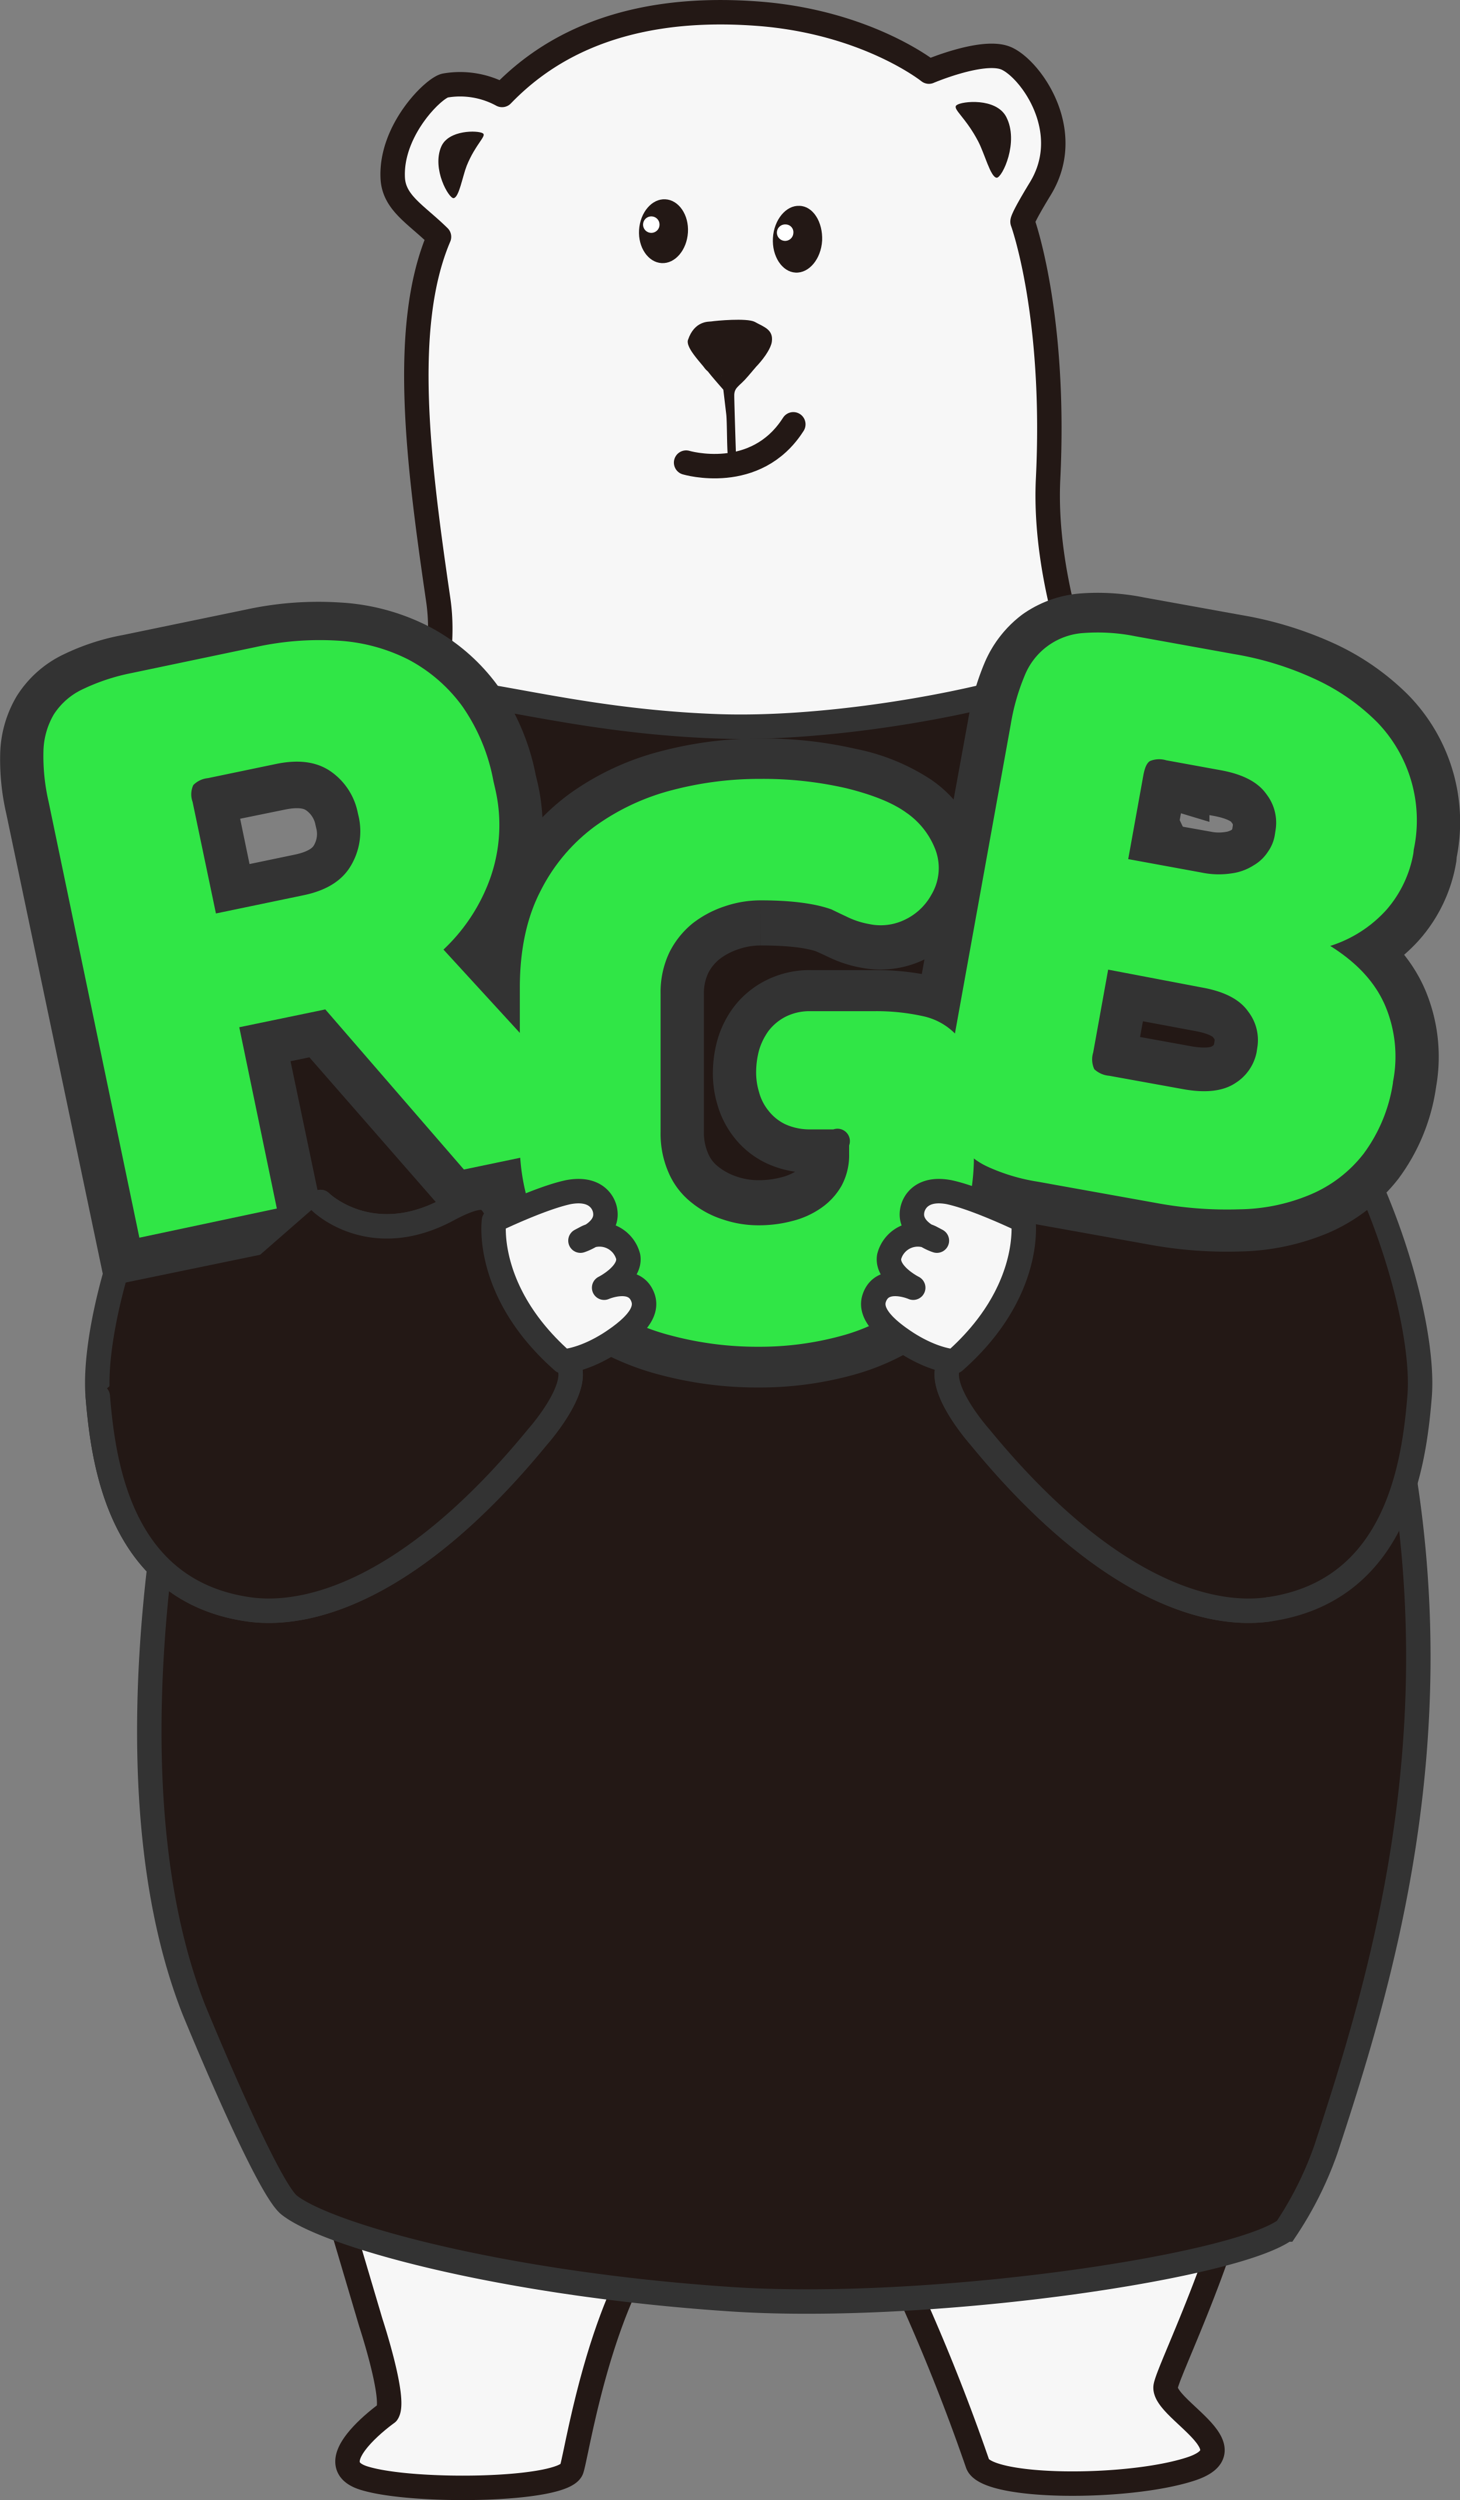 <svg xmlns="http://www.w3.org/2000/svg" width="238.98" height="409.168" viewBox="0 0 238.98 409.168"><rect x="0" y="0" width="238.98" height="409.168" fill="#808080" stroke="none"/><defs><style>.a,.j{fill:#f7f7f7;}.a,.k{stroke:#231815;}.a,.f,.j,.k{stroke-linecap:round;stroke-linejoin:round;}.a,.e,.f,.g,.i,.j,.k{stroke-miterlimit:10;}.a,.e,.f,.i,.j,.k{stroke-width:4px;}.b,.d,.e,.f{fill:#231815;}.b,.c{fill-rule:evenodd;}.c{fill:#fff;}.e,.f,.g,.i,.j{stroke:#333;}.g{fill:#333;stroke-width:14.173px;}.h{fill:#30e646;}.i{fill:#00e676;}.k{fill:none;}</style></defs><g transform="translate(7.086 2.003)"><path class="a" d="M76.7,566.9l12.117,40.888S93,620.5,91.5,622.592c0,0-11.7,8.3-3.7,10.685,8,2.447,32.711,2.089,33.9-1.492,1.194-3.641,7.163-45.6,26.682-46.559,0,0,18.325-4.238,26.324,12.714a324.535,324.535,0,0,1,13.43,32.949c1.433,4.119,24.414,4.238,34.8.9s-4.775-9.968-4-13.609,13.132-27.816,15.161-49.543" transform="translate(-35.209 -229.699)"/><path class="a" d="M205.011,134.292c-9.367-15.64-17.6-37.667-16.706-55.934,1.313-26.982-4.176-42.025-4.176-42.025s-.3-.179,2.864-5.372c5.966-9.67-1.909-20.117-5.787-21.49s-12.41,2.268-12.41,2.268-10.2-8.178-28.161-9.491C116.35.457,104.536,9.77,98.928,15.56a14.351,14.351,0,0,0-9.248-1.552c-1.79.239-9.009,7.223-8.651,15.1.179,4.119,3.819,5.969,7.577,9.67-6.265,14.685-3.4,37.01-.119,59.456,3.52,24-22.434,60.59-22.434,60.59-19.033,16.237-18.2,90.317-16.646,138.849a98.538,98.538,0,0,1,6.921,22.5c.06,1.313.119,2.627.119,3.94a10.393,10.393,0,0,1,1.313-.3,72.191,72.191,0,0,1,37.35-4.656,94.817,94.817,0,0,1,46.6,17.61c5.907,5.552,11.814,11.1,17.78,16.714,1.313,1.612,2.566,3.224,3.759,4.895a71.972,71.972,0,0,1,5.787-10.745,71.3,71.3,0,0,1,22.553-28.653,70.471,70.471,0,0,1,28.221-15.58c4.415-14.864,3.222-20.893,3.222-20.893C235.738,222.878,214.378,149.932,205.011,134.292Z" transform="translate(-23.833 -2.023)"/><g transform="translate(97.508 30.603)"><path class="b" d="M174.789,53.3c-2.209-.119-4.119,2.149-4.3,5.014s1.492,5.312,3.7,5.432,4.119-2.149,4.3-5.014S177,53.416,174.789,53.3Z" transform="translate(-170.478 -53.292)"/><path class="c" d="M173.03,58a1.346,1.346,0,1,0,1.254,1.433A1.337,1.337,0,0,0,173.03,58Z" transform="translate(-170.927 -55.187)"/><path class="b" d="M211.549,55.1c-2.209-.119-4.178,2.268-4.357,5.253s1.492,5.551,3.7,5.671,4.178-2.209,4.357-5.253C215.369,57.724,213.757,55.157,211.549,55.1Z" transform="translate(-185.271 -54.018)"/><path class="c" d="M209.73,60.2a1.346,1.346,0,1,0,1.254,1.433A1.273,1.273,0,0,0,209.73,60.2Z" transform="translate(-185.721 -56.074)"/></g><path class="d" d="M187.693,86.611c-.358.06-2.746-.179-3.82,3.044-.358,1.134,1.791,3.4,2.507,4.3.716.955.9,1.134,2.925,1.552s2.567-.06,3.462.119,4.537-3.641,4.835-5.671-1.313-2.447-2.805-3.283C193.483,86.014,188.41,86.492,187.693,86.611Z" transform="translate(-78.354 -36.007)"/><path class="d" d="M191.405,99.63l-1.194-1.313s-1.313.537-.716,1.313,2.388,2.805,2.388,2.805.3,2.507.478,4,.06,7.342.418,7.4a3.7,3.7,0,0,0,1.194-.239s-.3-9.013-.3-10.207.657-1.433,1.731-2.567c.776-.836,1.791-2.089,1.791-2.089a7.386,7.386,0,0,0-1.254-.836,36.815,36.815,0,0,0-4.357,2.268" transform="translate(-80.573 -40.669)"/><path class="d" d="M257.493,27.147c.836-.657,6.447-1.254,8.118,1.91,2.149,4.119-.657,9.968-1.552,9.968-1.015-.06-1.97-3.94-3.044-5.969C258.925,29.057,256.717,27.744,257.493,27.147Z" transform="translate(-107.996 -11.94)"/><path class="d" d="M122.694,35.021c-.776-.478-5.611-.6-6.8,2.209-1.552,3.641,1.254,8.476,2.029,8.416.9-.119,1.433-3.462,2.149-5.312C121.56,36.693,123.41,35.439,122.694,35.021Z" transform="translate(-50.764 -15.218)"/><path class="e" d="M42.616,348.788s-15.1,59.691.776,100.221c0,0,11.874,29.069,15.633,32.054,6.265,4.954,34.786,12.893,72.258,15.4,32.1,2.149,82.4-5.133,90.874-11.4a58.1,58.1,0,0,0,6.563-13.132c8.771-26.682,21.182-66.973,11.755-116.158L204.436,300.2,59.443,346.341Z" transform="translate(-18.776 -122.195)"/><path class="f" d="M205.926,270.25s-8.175,8.058-20.824,1.254c-5.788-3.1-6.5-1.791-7.22-1.015a8.89,8.89,0,0,0-1.611,4.238,54.971,54.971,0,0,1-2.566,10.506c-1.73,4.477-5.549,8.058-7.876,10.983-3.341,3.581,4.594,12.475,4.594,12.475,20.049,24.473,36.935,29.666,47.2,28.234,21.182-2.985,23.867-24,24.762-34.859s-5.489-34.442-17.3-50.976c-13.366-18.683-26.194-47.753-26.194-47.753.179-6.506,1.372-12.834-3.1-17.012-4.535-4.178-19.571-.119-19.571-.119-12.053,3.4-32.4,6.745-48.51,6.208-30.968-1.074-48.033-10.207-56.327-3.641-4.833,3.82-2.088,16.117-2.088,16.117s-10.8,20.176-20.108,38.8S24.535,295.38,36.17,326.718" transform="translate(-17.104 -75.543)"/><path class="f" d="M58.415,283.013s8.178,8.058,20.832,1.254c5.79-3.1,6.506-1.791,7.223-1.015a8.888,8.888,0,0,1,1.612,4.238A54.948,54.948,0,0,0,90.648,298c1.731,4.477,5.551,8.058,7.879,10.983,3.343,3.581-4.6,12.475-4.6,12.475-20.056,24.473-36.949,29.666-47.216,28.234-21.19-2.985-23.876-24-24.772-34.859s5.492-34.442,17.31-50.976c13.371-18.683,26.2-47.753,26.2-47.753" transform="translate(-13.024 -88.306)"/><path class="f" d="M295.858,327.72s-8.178,8.058-20.832,1.254c-5.79-3.1-6.506-1.791-7.223-1.015a8.889,8.889,0,0,0-1.612,4.238,54.945,54.945,0,0,1-2.567,10.506c-1.731,4.477-5.551,8.058-7.879,10.983-3.343,3.581,4.6,12.475,4.6,12.475,20.056,24.473,36.949,29.666,47.216,28.234" transform="translate(-107.05 -133.01)"/><g transform="translate(0 101.485)"><g transform="translate(0 0.597)"><g transform="translate(0 1.484)"><path class="g" d="M81.04,199.562a25.476,25.476,0,0,1-.836,14.445,29.774,29.774,0,0,1-7.64,11.52l28.234,30.5-24.891,5.133L53.224,235.2l-14.087,2.925,6.148,29.368-22.563,4.656-14.8-70.555a32.249,32.249,0,0,1-.836-8.118,12.254,12.254,0,0,1,1.671-5.909,11.3,11.3,0,0,1,4.656-4.119,31.108,31.108,0,0,1,8.058-2.626L41.7,176.64a48.661,48.661,0,0,1,13.55-1.015,29.192,29.192,0,0,1,11.58,3.1,25.514,25.514,0,0,1,8.775,7.461,30.766,30.766,0,0,1,5.133,12.117ZM35.316,219.737l14.326-2.985c3.761-.776,6.327-2.388,7.76-4.775a10.738,10.738,0,0,0,1.313-7.76l-.179-.776a10.836,10.836,0,0,0-4.3-6.626c-2.328-1.671-5.312-2.089-9.073-1.313l-11.1,2.268a3.848,3.848,0,0,0-2.388,1.134,3.445,3.445,0,0,0-.119,2.686Z" transform="translate(-7.057 -175.516)"/></g><g transform="translate(78 23.859)"><path class="g" d="M212.115,273.407a34.348,34.348,0,0,1-2.805,14.5,26.061,26.061,0,0,1-7.64,9.789,32.407,32.407,0,0,1-11.222,5.551,50.632,50.632,0,0,1-13.61,1.791,54.842,54.842,0,0,1-14.326-1.85,36.517,36.517,0,0,1-12.475-5.909,30.459,30.459,0,0,1-8.834-10.506,33,33,0,0,1-3.4-15.579V246.9c0-6.148,1.134-11.4,3.4-15.7A29.978,29.978,0,0,1,150.1,220.7a37.541,37.541,0,0,1,12.595-5.85A56.2,56.2,0,0,1,177.2,213a60.757,60.757,0,0,1,14.147,1.552,27.649,27.649,0,0,1,9.67,3.88,12.576,12.576,0,0,1,4.835,6.088,8.234,8.234,0,0,1-.657,7.163,9.9,9.9,0,0,1-4.477,4.119,9.469,9.469,0,0,1-5.73.657,13.4,13.4,0,0,1-3.4-1.074c-1.015-.478-1.91-.9-2.746-1.254-2.626-.955-6.506-1.433-11.58-1.433a18.189,18.189,0,0,0-5.85.955,17.439,17.439,0,0,0-5.312,2.805,14.157,14.157,0,0,0-3.82,4.716,14.888,14.888,0,0,0-1.433,6.685v22.265a15.623,15.623,0,0,0,1.373,6.745,12.324,12.324,0,0,0,3.641,4.656,16.828,16.828,0,0,0,5.193,2.805,18.026,18.026,0,0,0,5.909.955,21.334,21.334,0,0,0,5.492-.716,15.5,15.5,0,0,0,4.716-2.089,10.508,10.508,0,0,0,3.283-3.581,10.139,10.139,0,0,0,1.254-5.193v-1.313a3.091,3.091,0,0,0-.478-2.089,3.4,3.4,0,0,0-2.089-.418h-3.7a9.641,9.641,0,0,1-4.178-.836,7.607,7.607,0,0,1-2.746-2.149,8.4,8.4,0,0,1-1.552-2.985,10.785,10.785,0,0,1-.478-3.343,13.368,13.368,0,0,1,.478-3.4,9.477,9.477,0,0,1,1.552-3.1,8.115,8.115,0,0,1,2.805-2.268,8.746,8.746,0,0,1,4.119-.9h10.207a35.365,35.365,0,0,1,8.237.836,9.695,9.695,0,0,1,7.7,7.939,36.188,36.188,0,0,1,.716,7.879v5.85Z" transform="translate(-137.8 -213)"/></g><g transform="translate(147.861)"><path class="g" d="M331.305,209.005a18.424,18.424,0,0,1-4.357,9.073,20.68,20.68,0,0,1-9.252,5.909c4.477,2.746,7.461,6.029,9.073,9.849a21.046,21.046,0,0,1,1.194,12.177v.119a25.727,25.727,0,0,1-4.775,11.461,22.021,22.021,0,0,1-8.655,6.626,32.051,32.051,0,0,1-11.64,2.447,63.37,63.37,0,0,1-13.908-1.074L269.7,262.13a31.313,31.313,0,0,1-8.118-2.447,11.729,11.729,0,0,1-4.775-3.94,12.133,12.133,0,0,1-1.85-5.909,31.858,31.858,0,0,1,.657-8.178l9.789-53.662a34.8,34.8,0,0,1,2.268-7.879,12.212,12.212,0,0,1,3.82-4.895,11.825,11.825,0,0,1,5.85-2.089,31.106,31.106,0,0,1,8.476.537L302,176.593a53.889,53.889,0,0,1,13.55,4.178,34.831,34.831,0,0,1,9.849,6.864,22.628,22.628,0,0,1,5.969,20.593Zm-49.961,18.8L278.9,241.178a3.663,3.663,0,0,0,.179,2.686,4.064,4.064,0,0,0,2.447,1.074l12.177,2.209c3.7.657,6.506.3,8.476-1.015a7.615,7.615,0,0,0,3.462-4.954l.119-.776a7.483,7.483,0,0,0-1.492-5.85c-1.373-1.97-3.88-3.223-7.581-3.88Zm9.491-33.9a3.961,3.961,0,0,0-2.626.119c-.537.3-.9,1.134-1.134,2.447l-2.447,13.371,12.058,2.149a13.675,13.675,0,0,0,4.895.119,9.732,9.732,0,0,0,3.581-1.254,6.391,6.391,0,0,0,2.328-2.209,6.649,6.649,0,0,0,1.134-2.686l.119-.776a7.483,7.483,0,0,0-1.492-5.85c-1.373-1.97-3.88-3.223-7.581-3.88Z" transform="translate(-254.903 -173.029)"/></g></g><g transform="translate(0 1.254)"><path class="h" d="M81.04,198.525A26.138,26.138,0,0,1,80.2,213.15a29.758,29.758,0,0,1-7.64,11.64l28.234,30.8-24.891,5.193-22.683-26.2L39.137,237.5l6.148,29.666-22.5,4.775L7.918,200.555a33.134,33.134,0,0,1-.836-8.237,12.492,12.492,0,0,1,1.671-5.969,11.3,11.3,0,0,1,4.656-4.119,33.393,33.393,0,0,1,8.058-2.686L41.7,175.306a48.8,48.8,0,0,1,13.55-1.074,29.192,29.192,0,0,1,11.58,3.1,25.882,25.882,0,0,1,8.775,7.581,31.233,31.233,0,0,1,5.133,12.3ZM35.316,218.88,49.642,215.9c3.761-.776,6.327-2.388,7.76-4.835a11,11,0,0,0,1.313-7.879l-.179-.776a10.806,10.806,0,0,0-4.3-6.685c-2.328-1.671-5.312-2.089-9.073-1.313L34,196.735a3.848,3.848,0,0,0-2.388,1.134,3.6,3.6,0,0,0-.119,2.746Z" transform="translate(-7.057 -174.13)"/></g><g transform="translate(78 23.979)"><path class="h" d="M212.115,273.2a34.922,34.922,0,0,1-2.805,14.624,26.477,26.477,0,0,1-7.64,9.909,31.506,31.506,0,0,1-11.222,5.611,50.631,50.631,0,0,1-13.61,1.791,54.841,54.841,0,0,1-14.326-1.85,35.556,35.556,0,0,1-12.475-5.969,30.89,30.89,0,0,1-8.834-10.625,33.757,33.757,0,0,1-3.4-15.758V246.4c0-6.208,1.134-11.52,3.4-15.878A29.663,29.663,0,0,1,150.1,219.96a37.65,37.65,0,0,1,12.595-5.909,56.2,56.2,0,0,1,14.5-1.85,60.758,60.758,0,0,1,14.147,1.552q6.447,1.612,9.67,3.94a12.992,12.992,0,0,1,4.835,6.148,8.511,8.511,0,0,1-.657,7.282,9.724,9.724,0,0,1-4.477,4.178,9.044,9.044,0,0,1-5.73.657,13.4,13.4,0,0,1-3.4-1.074c-1.015-.478-1.91-.9-2.746-1.313-2.626-.955-6.506-1.492-11.58-1.492a18.189,18.189,0,0,0-5.85.955,17.439,17.439,0,0,0-5.312,2.805,14.386,14.386,0,0,0-3.82,4.775,15.15,15.15,0,0,0-1.433,6.745v22.623a15.9,15.9,0,0,0,1.373,6.8,12.531,12.531,0,0,0,3.641,4.716,15.666,15.666,0,0,0,5.193,2.805,18.025,18.025,0,0,0,5.909.955,21.332,21.332,0,0,0,5.492-.716,14.253,14.253,0,0,0,4.716-2.149,11.083,11.083,0,0,0,3.283-3.581,10.524,10.524,0,0,0,1.254-5.253v-1.373a2.033,2.033,0,0,0-2.567-2.626h-3.7a9.641,9.641,0,0,1-4.178-.836,7.75,7.75,0,0,1-2.746-2.209,8.187,8.187,0,0,1-1.552-3.044,11.159,11.159,0,0,1-.478-3.4,14.209,14.209,0,0,1,.478-3.462,10.412,10.412,0,0,1,1.552-3.164,8.266,8.266,0,0,1,2.805-2.328,8.746,8.746,0,0,1,4.119-.9h10.207a35.364,35.364,0,0,1,8.237.836,10.454,10.454,0,0,1,5.133,2.805,10.665,10.665,0,0,1,2.567,5.193,37.167,37.167,0,0,1,.716,7.939V273.2Z" transform="translate(-137.8 -212.2)"/></g><g transform="translate(147.861)"><path class="h" d="M331.305,208.184a19.066,19.066,0,0,1-4.357,9.192,20.771,20.771,0,0,1-9.252,5.969c4.477,2.805,7.461,6.089,9.073,9.968a21.4,21.4,0,0,1,1.194,12.3v.119a25.931,25.931,0,0,1-4.775,11.58A21.624,21.624,0,0,1,314.532,264a30.86,30.86,0,0,1-11.64,2.447,63.376,63.376,0,0,1-13.908-1.074l-19.28-3.462a31.312,31.312,0,0,1-8.118-2.447,11.842,11.842,0,0,1-4.775-4,12.577,12.577,0,0,1-1.85-5.969,32.112,32.112,0,0,1,.657-8.237l9.789-54.2a35.4,35.4,0,0,1,2.268-7.939,11.139,11.139,0,0,1,9.67-6.984,31.1,31.1,0,0,1,8.476.537L302,175.593a51.563,51.563,0,0,1,13.55,4.238,34.966,34.966,0,0,1,9.849,6.924,23.092,23.092,0,0,1,5.969,20.832Zm-49.961,19.041-2.447,13.55a3.834,3.834,0,0,0,.179,2.746,4.064,4.064,0,0,0,2.447,1.074L293.7,246.8c3.7.657,6.506.3,8.476-1.015a7.724,7.724,0,0,0,3.462-5.014l.119-.776a7.618,7.618,0,0,0-1.492-5.909c-1.373-1.97-3.88-3.283-7.581-3.94Zm9.491-34.263a3.961,3.961,0,0,0-2.626.119c-.537.3-.9,1.134-1.134,2.507l-2.447,13.55,12.058,2.209a13.674,13.674,0,0,0,4.895.119,8.787,8.787,0,0,0,3.581-1.313,6.921,6.921,0,0,0,2.328-2.209,6.557,6.557,0,0,0,1.134-2.746l.119-.776a7.618,7.618,0,0,0-1.492-5.909c-1.373-1.97-3.88-3.283-7.581-3.94Z" transform="translate(-254.903 -172.029)"/></g></g><path class="f" d="M58.471,327.72s8.178,8.058,20.832,1.254c5.79-3.1,6.506-1.791,7.223-1.015a8.888,8.888,0,0,1,1.612,4.238A54.948,54.948,0,0,0,90.7,342.7c1.731,4.477,5.551,8.058,7.879,10.983,3.343,3.581-4.6,12.475-4.6,12.475-20.056,24.473-36.949,29.666-47.216,28.234C25.581,391.41,22.9,370.4,22,359.535" transform="translate(-13.08 -133.01)"/><path class="i" d="M186.8,466.6" transform="translate(-79.548 -189.276)"/><path class="j" d="M259.312,330.045s1.671,11.64-11.282,23.041c0,0-3.164-.06-7.76-2.985-4.6-2.985-6.029-5.312-5.372-7.342,1.313-3.94,6.387-1.731,6.387-1.731s-4.417-2.209-3.94-5.074a4.843,4.843,0,0,1,6.8-3.164l1.015.537s-4.537-1.433-4.059-4.775c.179-1.433,1.552-4,6.029-3.164C251.671,326.345,259.312,330.045,259.312,330.045Z" transform="translate(-98.891 -132.293)"/><path class="k" d="M183.4,121.268s11.4,3.4,17.549-6.268" transform="translate(-78.18 -47.563)"/><path class="j" d="M130.652,330.045s-1.671,11.64,11.282,23.041c0,0,3.164-.06,7.76-2.985,4.6-2.985,6.029-5.312,5.372-7.342-1.313-3.94-6.387-1.731-6.387-1.731s4.417-2.209,3.94-5.074a4.843,4.843,0,0,0-6.8-3.164l-1.015.537s4.537-1.433,4.059-4.775c-.179-1.433-1.552-4-6.029-3.164C138.293,326.345,130.652,330.045,130.652,330.045Z" transform="translate(-56.878 -132.293)"/></g></svg>